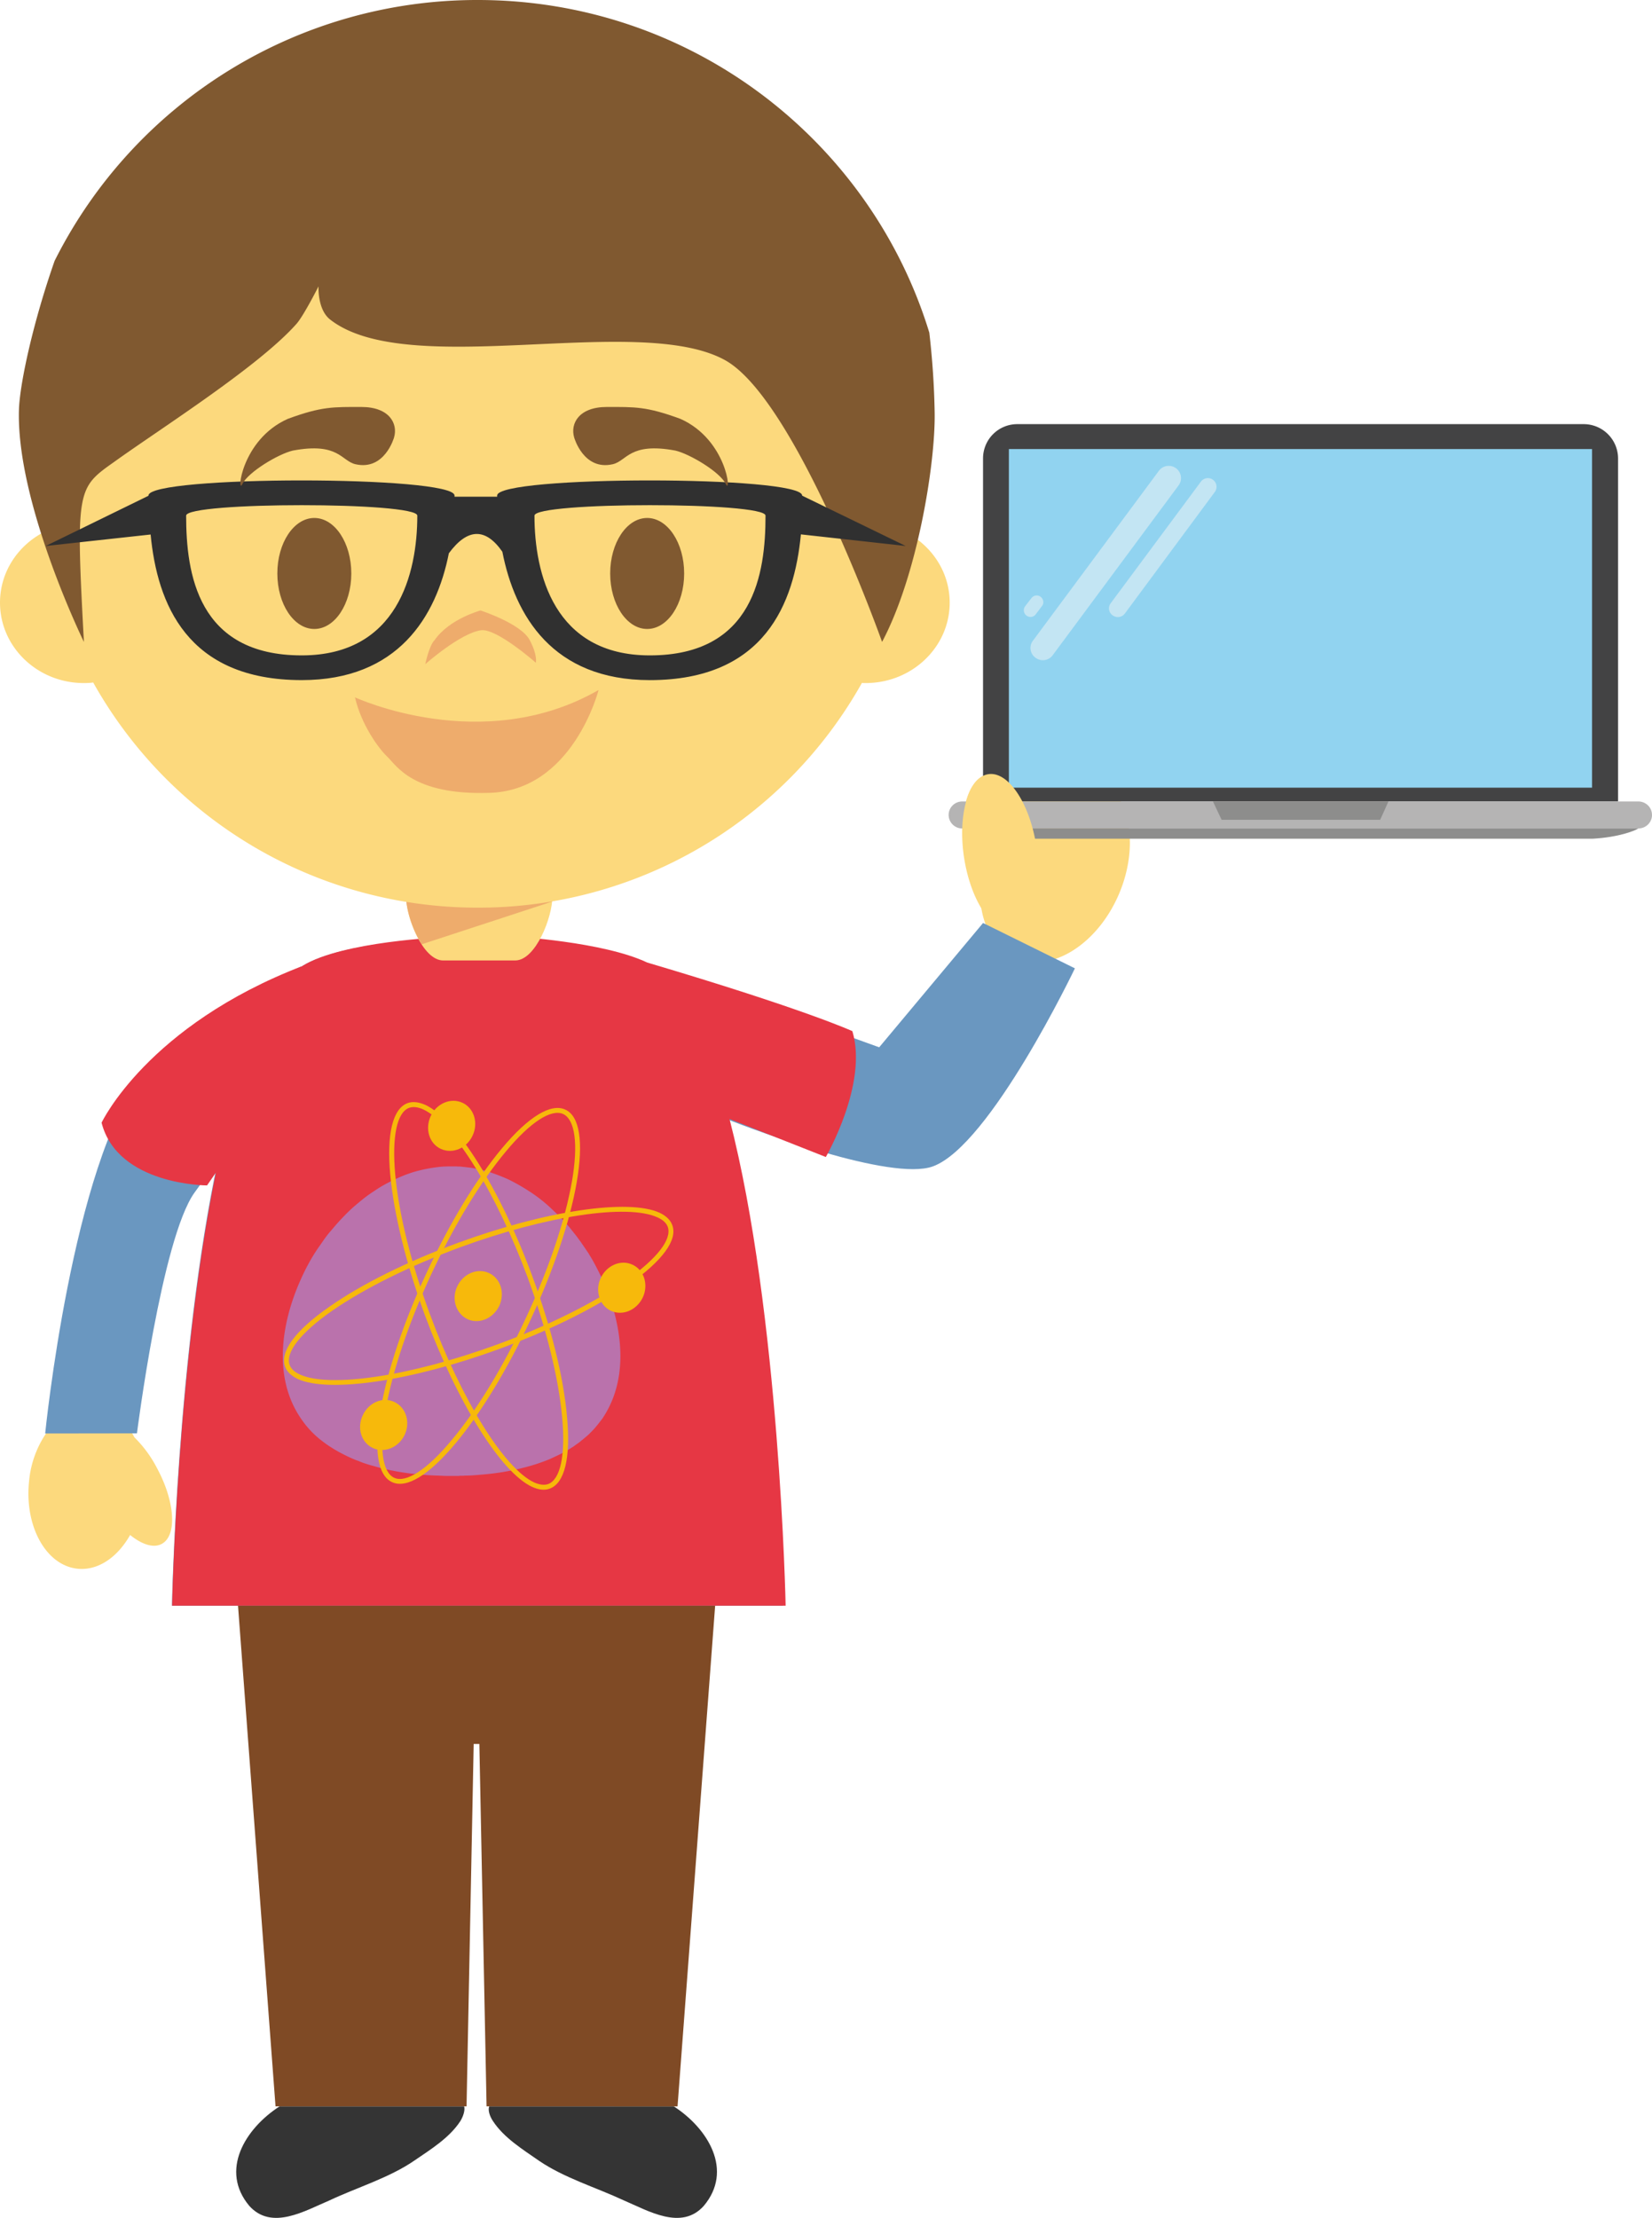 <svg xmlns="http://www.w3.org/2000/svg" width="89.337" height="119.884"><g fill-rule="evenodd" stroke-miterlimit="10" data-paper-data="{&quot;isPaintingLayer&quot;:true}" style="mix-blend-mode:normal"><path fill="#343434" d="M25.101 113.858c.053.189-.034.516-.207.796-.591.907-1.619 1.539-2.502 2.143-1.354.926-3.066 1.434-4.558 2.135-1.355.573-3.139 1.65-4.353.303-1.603-1.912-.235-4.167 1.635-5.377zM36.44 113.858c1.866 1.21 3.227 3.465 1.619 5.377-1.209 1.347-2.993.27-4.339-.303-1.506-.701-3.212-1.209-4.57-2.135-.866-.604-1.897-1.236-2.49-2.143-.19-.28-.279-.607-.205-.796z"/><path fill="#7f4a25" d="m38.687 86.615-2.047 27.242H26.313l-.39-19.59h-.307l-.386 19.59H14.9l-2.042-27.242z"/><path fill="#fcd97d" d="M59.157 41.911c1.905.804 2.516 3.676 1.359 6.404-1.162 2.734-3.664 4.291-5.572 3.484-1.027-.433-1.672-1.454-1.88-2.737a8.432 8.432 0 0 1-.84-2.415c-.476-2.429.053-4.564 1.175-4.78.605-.112 1.255.336 1.807 1.162 1.208-1.162 2.707-1.647 3.952-1.118M1.573 80.062c-.26 2.427.91 4.553 2.616 4.732 1.118.118 2.171-.625 2.848-1.823.634.514 1.262.722 1.704.484.838-.437.734-2.255-.229-4.057a6.589 6.589 0 0 0-1.244-1.706c-.04-.074-.095-.179-.143-.25l-4.61.004a5.476 5.476 0 0 0-.942 2.615" data-paper-data="{&quot;origPos&quot;:null}"/><path fill="#6a97c0" d="m53.162 49.891 4.967 2.451s-4.578 9.585-7.685 10.707c-2.256.813-9.63-1.963-11.11-2.543 2.692 10.471 3.007 26.286 3.007 26.286H9.298s.275-13.741 2.488-24.071c-.288.457-.723.967-1.272 1.75-1.773 2.48-3.108 13.006-3.108 13.006l-4.963.007s1.458-14.56 5.265-19.402c1.854-2.356 8.552-5.832 8.552-5.832s0 .023-.008.029c.903-.597 2.468-.97 3.938-1.207.614 2.13 3.447 6.932 5.707 6.98 2.354.051 5.664-4.448 6.41-6.806 1.241.415 2.276.602 3.15 1l12.088 4.364 5.617-6.72z"/><path fill="#e63744" d="M46.094 55.736c.863 2.848-1.435 6.804-1.435 6.804l-5.208-2.055c2.719 10.506 3.035 26.308 3.035 26.308H9.306s.267-13.114 2.368-23.407l-.478.69s-4.836 0-5.703-3.39c0 0 2.465-5.246 10.882-8.477V52.2c2.162-1.324 7.605-1.541 7.605-1.541l1.84.026h.15l1.833-.06s4.812.274 7.193 1.402c8.579 2.542 11.098 3.71 11.098 3.71"/><path fill="#ba72ac" d="M32.557 69.105c.62 1.374.992 2.829.992 4.197 0 1.367-.372 2.497-.992 3.403-.178.229-.347.454-.546.654l-.17.173a9.444 9.444 0 0 1-.313.267c-.008.005-.008.005-.014.015-.02.015-.037.03-.06.04a.316.316 0 0 1-.078.067s-.012.005-.012.016c-.115.083-.234.163-.35.25-.013 0-.013.006-.023.016l-.034.022c-.03.012-.057.034-.087.054a7.386 7.386 0 0 1-.605.339c-.176.087-.371.175-.544.255-.366.15-.741.28-1.123.385-.73.204-1.478.345-2.233.421a52.65 52.65 0 0 1-.546.049 8.118 8.118 0 0 1-.576.033h-.015c-.059 0-.116 0-.173.009h-.19c-.016 0-.03.008-.05.008h-.745c-.194-.008-.368-.017-.543-.021a14.677 14.677 0 0 1-1.122-.086 12.16 12.16 0 0 1-1.111-.166 9.688 9.688 0 0 1-1.109-.268c-.197-.046-.368-.107-.542-.164-.101-.034-.201-.082-.296-.118h-.008c-.02-.006-.047-.017-.07-.025a7.539 7.539 0 0 1-.659-.299 6.93 6.93 0 0 1-.702-.398c-.208-.126-.377-.257-.552-.39a5.099 5.099 0 0 1-1.112-1.212c-.6-.891-.95-2-.95-3.329 0-1.332.35-2.751.95-4.096.301-.683.662-1.346 1.112-1.963.175-.254.344-.501.552-.728.224-.274.455-.533.702-.785.208-.218.428-.425.659-.619.129-.107.251-.211.374-.307.173-.14.354-.27.542-.39a7.203 7.203 0 0 1 1.109-.634c.358-.177.73-.324 1.111-.44a8.48 8.48 0 0 1 1.122-.236c.175-.023.349-.046.543-.05.102-.006.233-.006.35-.006h.184c.059 0 .103 0 .15.006h.057c.03 0 .07.005.112.005.028 0 .057.01.083.01.019 0 .04.006.062.006.044.006.086.006.13.015h.045v.006c.194.018.386.049.576.093.183.037.365.081.545.132.369.116.741.257 1.12.426.383.188.755.399 1.113.631.4.254.775.543 1.124.863.174.167.368.339.544.525.213.21.415.432.605.663.03.036.057.082.087.116.013.013.025.018.034.033.01.009.01.015.01.023.129.152.25.311.362.476 0 0 .007.006.013.006.024.04.051.078.074.113.135.19.261.384.391.57v.008l.17.28c.199.345.368.693.546 1.051"/><path fill="#f7b90b" d="M30.458 60.218c-.646-.293-1.774.43-3.088 2.008-1.372 1.634-2.807 3.994-4.043 6.638-1.231 2.65-2.11 5.265-2.48 7.364-.351 2.023-.173 3.35.468 3.65.641.298 1.775-.433 3.088-2.01 1.375-1.63 2.816-3.99 4.042-6.64 1.24-2.648 2.116-5.267 2.484-7.364.351-2.02.17-3.34-.472-3.646m-9.252 19.897c-.783-.354-1-1.748-.622-3.93.372-2.12 1.257-4.76 2.507-7.428 1.234-2.668 2.682-5.049 4.068-6.703 1.426-1.701 2.641-2.438 3.416-2.074.774.351.99 1.75.613 3.928-.366 2.122-1.259 4.767-2.495 7.428-1.244 2.671-2.687 5.052-4.08 6.71-1.426 1.698-2.633 2.43-3.407 2.069"/><path fill="#f7b90b" d="M22.885 59.966c-.29-.13-.538-.158-.758-.084-.662.242-.937 1.551-.755 3.598.194 2.122.855 4.8 1.868 7.532 1.7 4.623 4.028 8.369 5.646 9.118.29.129.546.16.756.089.665-.249.948-1.558.758-3.602-.19-2.123-.853-4.798-1.856-7.54-1.708-4.614-4.036-8.366-5.66-9.111m5.895 20.406c-1.685-.772-4.064-4.58-5.795-9.265-1.014-2.758-1.678-5.465-1.881-7.608-.2-2.202.133-3.575.942-3.874.277-.097.592-.059.956.097 1.676.777 4.068 4.587 5.788 9.27 1.018 2.755 1.693 5.46 1.875 7.603.205 2.205-.129 3.582-.94 3.872-.27.101-.586.067-.945-.095"/><path fill="#f7b90b" d="M35.558 65.805c-1.624-.75-6.002-.09-10.65 1.606-2.746 1.013-5.222 2.242-6.981 3.463-1.683 1.181-2.51 2.24-2.262 2.91.078.206.26.379.548.511 1.62.748 6.006.084 10.653-1.612 2.745-1.007 5.227-2.238 6.98-3.464 1.682-1.178 2.507-2.237 2.264-2.907-.08-.21-.26-.377-.552-.507m-19.46 8.733c-.342-.168-.58-.387-.681-.66-.292-.811.535-1.946 2.36-3.22 1.765-1.244 4.266-2.484 7.043-3.498 4.704-1.718 9.167-2.38 10.854-1.605.35.169.582.39.68.663.306.8-.532 1.944-2.358 3.217-1.765 1.247-4.27 2.485-7.047 3.497-4.703 1.72-9.164 2.375-10.85 1.606m9.46-13.16c-.315.69-1.083 1.014-1.72.724-.623-.287-.868-1.076-.549-1.77.318-.69 1.086-1.014 1.715-.725.628.286.876 1.088.554 1.77"/><path fill="#f7b90b" d="M34.764 70.126c-.33.695-1.092 1.015-1.723.73-.62-.29-.878-1.085-.556-1.772.321-.69 1.092-1.017 1.712-.726.639.286.88 1.086.567 1.768m-12.876 7.422c-.321.69-1.094 1.012-1.718.726-.628-.289-.882-1.078-.554-1.77.315-.691 1.081-1.018 1.705-.725.635.295.879 1.084.568 1.768m5.113-6.966c-.33.69-1.095 1.012-1.715.726-.626-.295-.886-1.082-.563-1.77.322-.689 1.088-1.015 1.719-.725.628.287.874 1.074.559 1.769"/><path fill="#434344" d="M87.501 43.322h-34.34V24.775a1.85 1.85 0 0 1 1.851-1.849h30.62a1.86 1.86 0 0 1 1.87 1.849v18.547z"/><path fill="#b5b4b4" d="M89.337 44.056c0 .4-.333.725-.741.725H52.037a.733.733 0 0 1-.736-.725v-.01c0-.402.334-.724.736-.724h36.559c.408 0 .74.322.74.724v.01z"/><path fill="#8d8d8c" d="M52.037 44.781h36.559c-.157.114-1.058.478-2.463.554H54.509c-1.445-.076-2.353-.444-2.471-.554zm23.047-1.459-.448.992h-8.573l-.468-.992z"/><path fill="#91d3f0" d="M54.558 24.273h31.537v18.303H54.558z"/><path fill="#c3e5f3" d="M56.928 35.418a.661.661 0 0 1-.928.136.648.648 0 0 1-.144-.918l6.817-9.191a.663.663 0 0 1 1.07.783l-6.816 9.19zm3.901-2.252a.47.47 0 0 1-.658.095.457.457 0 0 1-.104-.657l4.861-6.55a.469.469 0 1 1 .754.556zm-4.815.037a.356.356 0 0 1-.504.072.363.363 0 0 1-.074-.504l.345-.446c.12-.15.338-.19.497-.063.155.12.195.343.07.497z"/><path fill="#fcd97d" d="M52.132 46.342c-.347-2.324.243-4.339 1.323-4.496 1.079-.158 2.239 1.589 2.592 3.914.35 2.323-.251 4.338-1.333 4.5-1.072.154-2.224-1.591-2.582-3.918m-2.794-17.371c1.217.779 2.019 2.099 2.019 3.604 0 2.402-2.036 4.347-4.544 4.347-.073 0-.137 0-.203-.006a23.786 23.786 0 0 1-20.771 12.146A23.798 23.798 0 0 1 5.04 36.892c-.169.024-.336.03-.503.03C2.03 36.922 0 34.977 0 32.575c0-1.617.922-3.029 2.3-3.775a23.61 23.61 0 0 1-.254-3.391c0-13.061 10.655-23.657 23.793-23.657 13.121 0 23.766 10.596 23.766 23.657a23.32 23.32 0 0 1-.267 3.562" data-paper-data="{&quot;origPos&quot;:null}"/><path fill="#805930" d="M50.545 22.329c.038 2.777-.94 8.784-2.844 12.369 0 0-4.677-13.169-8.522-15.247-4.711-2.555-17.121 1.123-21.33-2.182-.693-.546-.623-1.79-.623-1.79s-.801 1.583-1.191 2.025c-2.04 2.305-7.327 5.644-9.834 7.444-2.026 1.438-2.113 1.423-1.663 9.75 0 0-3.709-7.581-3.51-12.638.07-1.452.777-4.684 1.926-7.962A25.56 25.56 0 0 1 25.838 0c11.502 0 21.23 7.568 24.417 17.979.169 1.444.266 2.896.29 4.35" data-paper-data="{&quot;origPos&quot;:null}"/><path fill="#fcd97d" d="M23.968 51.917c-1.104 0-2.01-2.334-2.01-3.46h7.916c0 1.126-.908 3.459-2.012 3.459h-3.894" data-paper-data="{&quot;origPos&quot;:null}"/><path fill="#eeac6c" d="M22.81 51.041c-.446-.676-.759-1.61-.832-2.29 1.254.204 2.544.311 3.86.311a23.781 23.781 0 0 0 4.02-.337l-.018.016-7.03 2.3"/><path fill="#303030" d="M41.398 27.872c0-.754-12.495-.754-12.495 0 0 3.124 1.054 7.554 6.239 7.554 5.623 0 6.256-4.43 6.256-7.554zm-18.831 0c0-.754-12.501-.754-12.501 0 0 3.124.62 7.554 6.25 7.554 5.185 0 6.251-4.43 6.251-7.554zm20.744 1.013c-.359 3.726-1.951 7.878-8.169 7.878-5.259 0-7.301-3.489-7.976-6.94-.913-1.311-1.888-1.277-2.893.083-.681 3.426-2.749 6.856-7.958 6.856-6.219 0-7.813-4.151-8.17-7.87l-5.672.62 5.555-2.714v-.012c0-1.09 16.552-1.09 16.552 0v.063h2.304v-.063c0-1.09 16.494-1.09 16.494 0v.006l5.6 2.72z"/><path fill="#805930" d="M21.309 23.648s-.503 1.803-2.082 1.446c-.772-.174-.908-1.201-3.386-.74-.779.18-2.417 1.156-2.732 1.808-.316.652-.088-2.392 2.457-3.522 1.835-.675 2.457-.642 3.977-.642s1.987.907 1.766 1.65m9.741 0s.503 1.803 2.082 1.446c.772-.174.908-1.201 3.386-.74.779.18 2.417 1.156 2.732 1.808.316.652.087-2.392-2.457-3.522-1.835-.675-2.457-.642-3.977-.642s-1.987.907-1.766 1.65M18.998 30.998c0 1.657-.895 3-2 3s-2-1.343-2-3 .895-3 2-3 2 1.343 2 3m18 0c0 1.657-.895 3-2 3s-2-1.343-2-3 .895-3 2-3 2 1.343 2 3" data-paper-data="{&quot;origPos&quot;:null}"/><path fill="#eeac6c" d="M26.018 34.067c-1.125.153-3.02 1.834-3.02 1.834s.207-1.009.503-1.299c.8-1.156 2.487-1.604 2.487-1.604s2.173.703 2.65 1.588c.443.824.34 1.238.34 1.238s-2.121-1.871-2.96-1.756zM19.198 37.694s6.897 3.208 13.172-.397c0 0-1.39 5.47-5.95 5.561-4.115.122-4.984-1.492-5.477-1.956-.492-.463-1.42-1.772-1.745-3.208"/></g></svg>